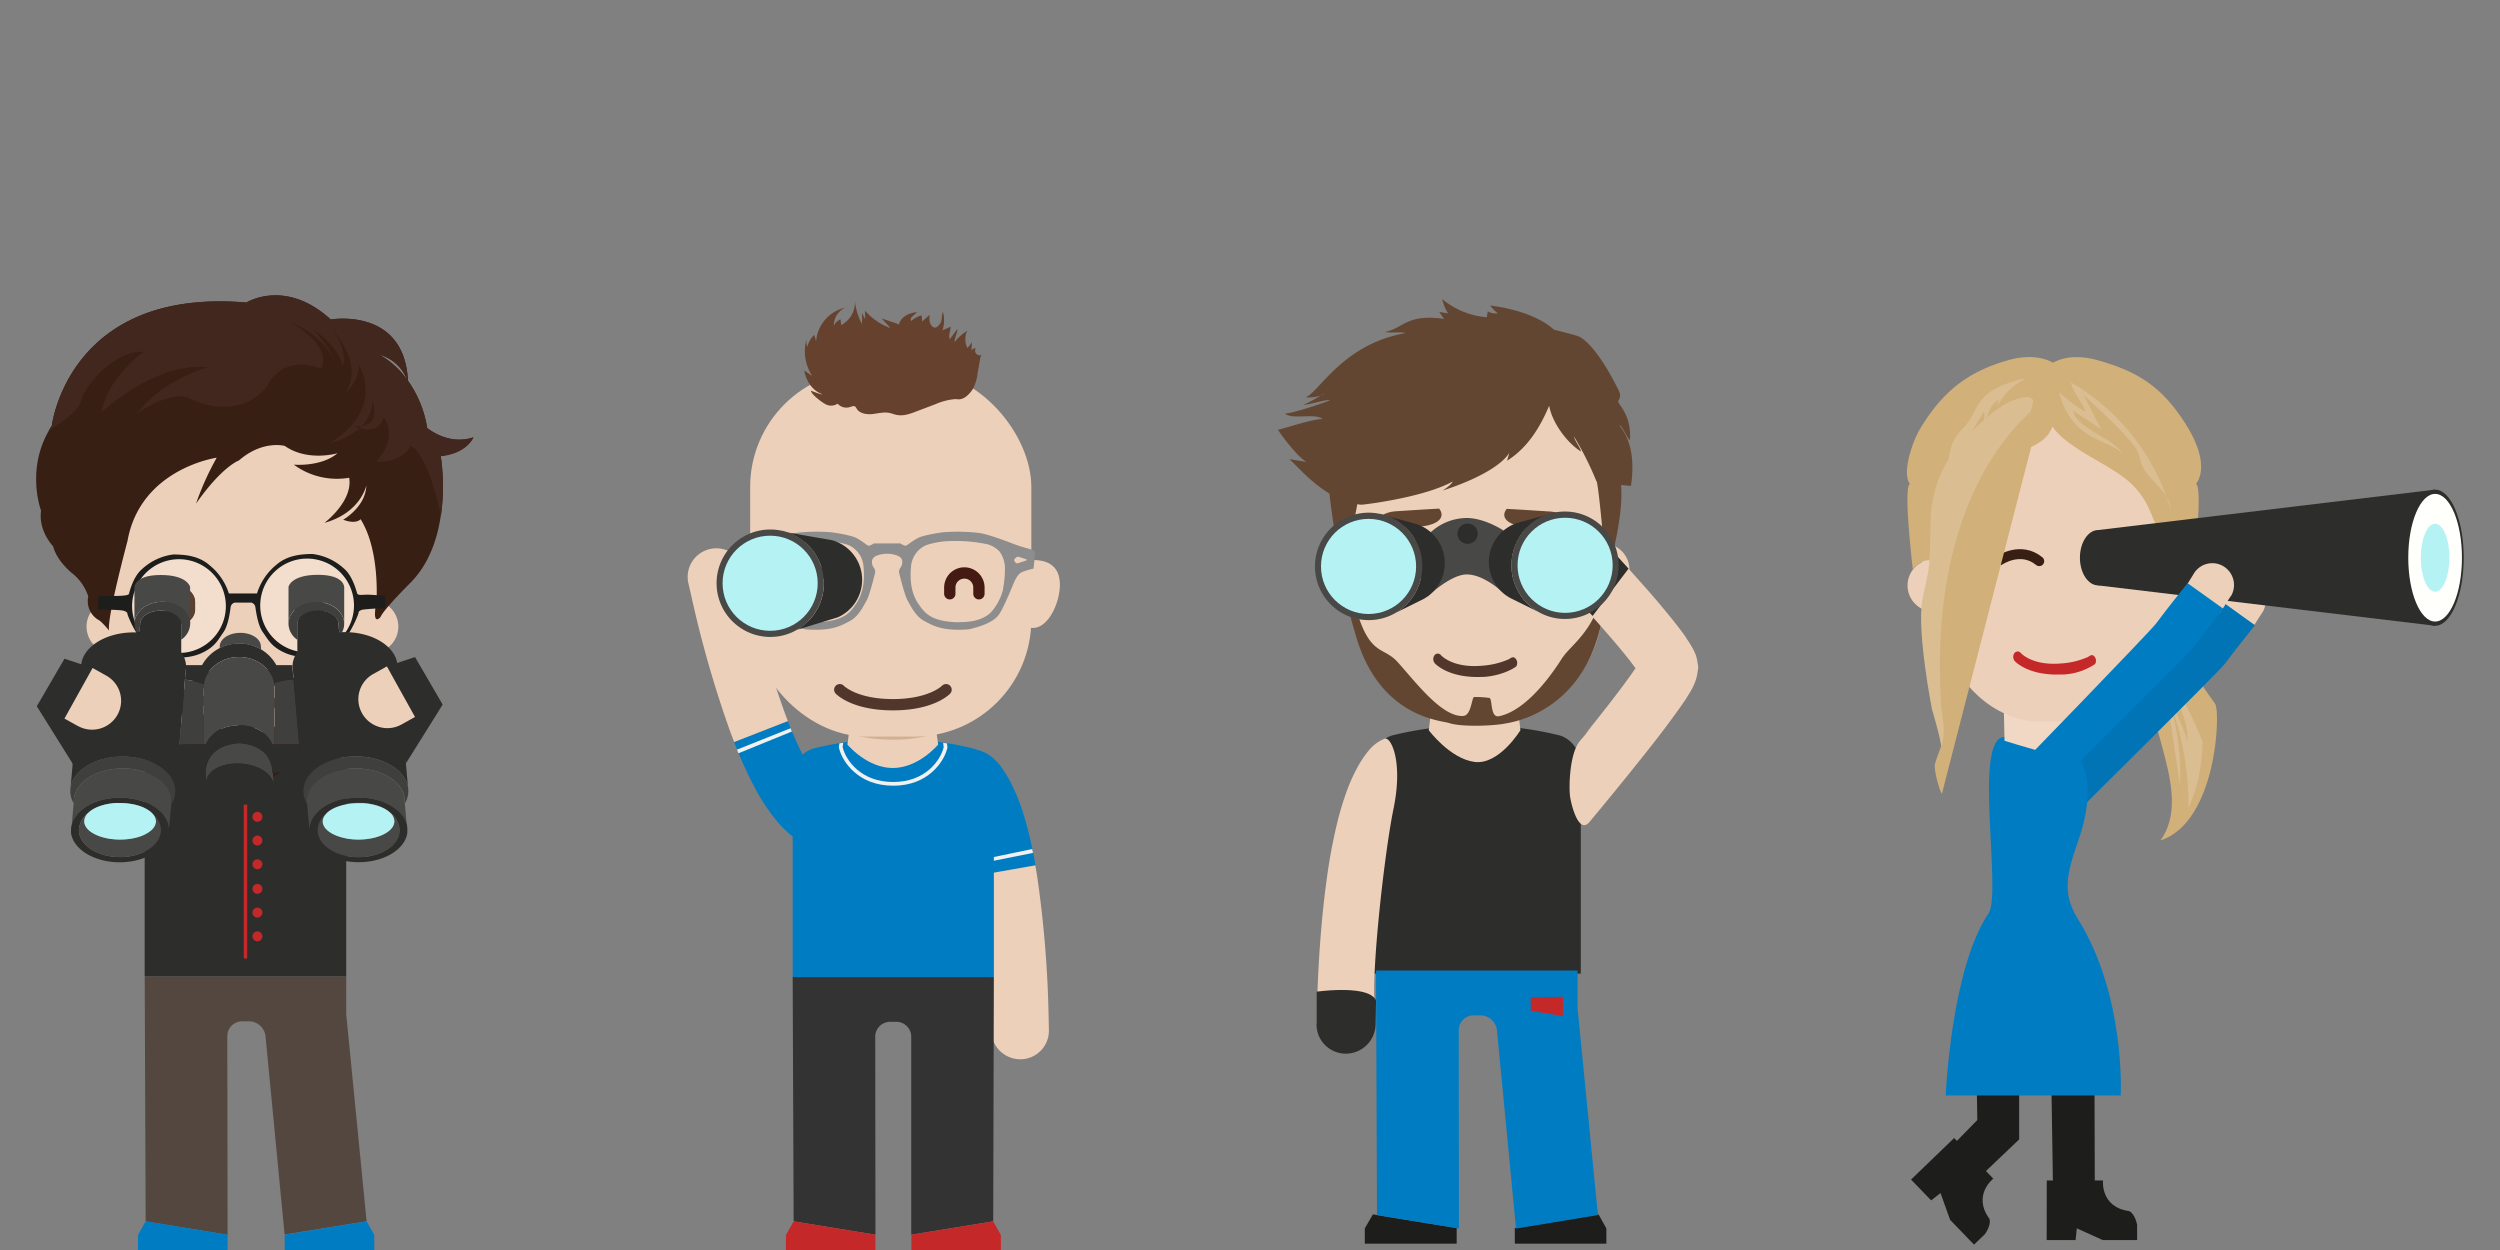 <?xml version="1.0" encoding="UTF-8" standalone="no"?>
<svg xmlns:rdf="http://www.w3.org/1999/02/22-rdf-syntax-ns#" xmlns="http://www.w3.org/2000/svg" height="400" width="800" version="1.1" xmlns:cc="http://creativecommons.org/ns#" xmlns:dc="http://purl.org/dc/elements/1.1/" viewBox="0 0 800 400">
 <rect x="0" y="0" width="800" height="400" fill="#808080" stroke="none"/>
 <defs>
  <style>.cls-1{fill:#d1b07a;}.cls-2{fill:#dabe92;}.cls-3{fill:#fff;}.cls-4{fill:#2d2d2b;}.cls-5{fill:#007cc3;}.cls-6{fill:#edd0ba;}.cls-7{fill:#f1f1f1;}.cls-8{fill:#333;}.cls-9{fill:#c52828;}.cls-10{fill:#d0b193;}.cls-11{fill:#451a12;}.cls-12{fill:#51362c;}.cls-13{fill:#66422e;}.cls-14{fill:#8d8d8d;}.cls-15{fill:#662b0d;}.cls-16{fill:#544740;}.cls-17{fill:#f3dece;}.cls-18{fill:#ffe7be;}.cls-19{fill:#5a3f35;}.cls-20{fill:#371f14;}.cls-21{fill:#41271d;}.cls-22{fill:#1d1d1b;}.cls-23{fill:#634631;}.cls-24,.cls-31{fill:none;stroke-linecap:round;stroke-linejoin:round;}.cls-24{stroke:#007cc3;stroke-width:0.71px;}.cls-25{fill:#6a3018;}.cls-26{fill:#484846;}.cls-27{fill:#b5f2f3;}.cls-28{fill:#3f3f3d;}.cls-29{fill:#0074b5;}.cls-30{fill:#f0d8c4;}.cls-31{stroke:#371f14;stroke-width:3.18px;}.cls-32{fill:#fffffb;}</style>
 </defs>
 <title>jumplink_fehlerseite404</title>
 <g id="object" transform="translate(-599.83 -85.18)">
  <g transform="translate(11.565,4e-6)">
   <path d="m1297.1 310.38c-5.88-8-11.06-17.09-16.94-25.12-1.14 4.7-4.43 13.3-4.43 13.3-1.41 18.58 14.41 40.66 3.92 55.54 18-5.86 19.27-41.23 17.45-43.71" class="cls-1"/>
   <path d="m1288.6 343.83c3.15-7.67 4.06-12.32 4.53-21.16-2.85-7.79-7.23-14.92-10.55-22.53 0.57 7.72 6.23 14.63 5.66 22.35-1.35-5.74-7.14-16.07-7.14-16.07 8.25 18 7.49 37.41 7.49 37.41" class="cls-2"/>
   <path d="m1281.5 306.92a79.44 79.44 0 0 1 4.38 29.68" class="cls-2"/>
   <polygon points="721.07 295.44 729.92 310.64 718.15 329.48 712.12 298.4" class="cls-4"/>
   <path d="m907.39 329.1a12.22 12.22 0 0 0 -4.76 -3.43 9.66 9.66 0 0 0 -5.5 -0.58 5.84 5.84 0 0 0 -2.13 0.91 5.07 5.07 0 0 0 -1.46 1.38 6 6 0 0 0 -1.06 3.53c0 2.55 0.79 4.89 0.64 6.64s-0.67 2.58 0.2 3.52l0.11 0.14c0.07 0.1 0.18 0.2 0.32 0.41a17 17 0 0 1 1.25 1.88 44 44 0 0 1 3.24 8c1 3.25 1.82 6.71 2.36 9.35s0.84 4.44 0.84 4.44l18.18-3.2s-0.33-2-0.95-5-1.54-7-2.8-11.08a62 62 0 0 0 -4.73 -11.48 35.25 35.25 0 0 0 -2.51 -3.94c-0.33-0.48-0.68-0.87-0.87-1.12l-0.32-0.39" class="cls-5"/>
   <path d="m923.91 414.77-0.09-4.45a356.53 356.53 0 0 0 -3.73 -45.14l-0.52-3.08-18.18 3.2 0.47 2.79a339.57 339.57 0 0 1 3.51 42.71l0.09 4.28a9.33 9.33 0 0 0 9.27 9.07 9.14 9.14 0 0 0 9.18 -9.38" class="cls-6"/>
   <polygon points="900.5 360.63 918.57 356.87 918.83 358.11 900.73 361.73" class="cls-7"/>
   <path d="m899.37 324.61a107.78 107.78 0 0 0 -50.53 0 9.51 9.51 0 0 0 -6.92 8.9v64.33h64.38v-64.32a9.52 9.52 0 0 0 -6.92 -8.91" class="cls-5"/>
   <path d="m874.1 336.61c11.17 0 16.14-7.65 17.21-11.69l0.14-0.55-0.15-1.3-1.22-0.19 0.16 1.4-0.09 0.33c-1 3.74-5.61 10.81-16.06 10.81s-15.09-7.07-16.09-10.81l-0.09-0.33 0.16-1.4-1.22 0.19-0.15 1.29 0.14 0.54c1.06 4 6 11.7 17.21 11.7" class="cls-7"/>
   <path d="m841.92 397.85 0.31 78.16 26.18 4.27-0.07-63.36a4.76 4.76 0 0 1 4.76 -4.76h2a4.76 4.76 0 0 1 4.76 4.76v63.36l26.23-4.28 0.21-78.16z" class="cls-8"/>
   <polygon points="842.22 476.02 839.76 480.39 839.76 485.18 868.39 485.18 868.39 480.29" class="cls-9"/>
   <polygon points="906.09 476.02 879.92 480.29 879.92 485.18 908.55 485.18 908.55 480.39" class="cls-9"/>
   <path d="m887.48 316.19 1 7.24s-6.21 7.51-14.52 7.51-14.53-7.51-14.53-7.51l1-7.24z" class="cls-6"/>
   <path d="m887.47 319.78s-4.31 2.1-13.58 2.1-13.68-2.11-13.68-2.11a78.61 78.61 0 0 1 13.68 -1.54 76 76 0 0 1 13.58 1.56" class="cls-10"/>
   <path d="m837.46 275.25c0 6-3.83 10.87-8.56 10.87s-8.56-4.87-8.56-10.87 3.83-10.87 8.56-10.87 8.56 4.87 8.56 10.87" class="cls-6"/>
   <path d="m927.43 272.3c0 6-3.83 13.83-8.56 13.83s-8.56-4.87-8.56-10.87 3.83-10.87 8.56-10.87 8.56 1.91 8.56 7.91" class="cls-6"/>
   <rect class="cls-6" rx="37.41" ry="37.41" height="117.28" width="89.97" y="203.6" x="828.32"/>
   <path d="m855.74 277a1.81 1.81 0 0 1 -1.81 -1.81v-2a2.85 2.85 0 1 0 -5.7 0v2a1.81 1.81 0 0 1 -3.62 0v-2a6.47 6.47 0 1 1 12.94 0v2a1.81 1.81 0 0 1 -1.81 1.81" class="cls-11"/>
   <path d="m901.52 277a1.81 1.81 0 0 1 -1.81 -1.81v-2a2.85 2.85 0 1 0 -5.7 0v2a1.81 1.81 0 0 1 -3.62 0v-2a6.47 6.47 0 1 1 12.94 0v2a1.81 1.81 0 0 1 -1.81 1.81" class="cls-11"/>
   <path d="m874 312.5c-13.25 0-18.16-5.19-18.36-5.41a1.812 1.812 0 0 1 2.66 -2.46c0.1 0.1 4.3 4.25 15.7 4.25s15.66-4.21 15.7-4.25a1.812 1.812 0 0 1 2.66 2.46c-0.2 0.22-5.12 5.41-18.36 5.41" class="cls-12"/>
   <path d="m894 212.89a19.78 19.78 0 0 0 -6.38 1.63l-6.23 2.36c-1.91 0.73-3.94 1.46-6 1.11-0.91-0.16-1.77-0.54-2.68-0.7-1.81-0.32-3.64 0.24-5.47 0.4s-4-0.23-4.89-1.81a1.93 1.93 0 0 0 -0.41 -0.58c-0.48-0.38-1.16 0-1.74 0.15a3.66 3.66 0 0 1 -3.89 -1.1 3.75 3.75 0 0 1 -3.62 0.31c-1.15-0.53-4.79-3.18-4.92-4.44 0.32 0.05 3.46 1.38 3.63 1.11-3.63-1.28-5.36-5-5.75-7.49 0.35 0 2.13 1.54 2.47 1.55a14.44 14.44 0 0 1 -1.62 -12.2 4.49 4.49 0 0 0 0.13 3 7.13 7.13 0 0 1 2.22 -3.84l0.57 2a11.94 11.94 0 0 1 9.33 -10.71 6.17 6.17 0 0 0 -3.65 5.82 3.8 3.8 0 0 1 2.13 -2.08l0.23 1.82a8.33 8.33 0 0 0 4.35 -8.31 19.32 19.32 0 0 0 2.25 7.93 18.22 18.22 0 0 0 0 -3.57l1.06 2.11q0-1.4-0.08-2.79a20.09 20.09 0 0 0 8.07 5.57c-0.31-0.64-2.81-2.93-2.6-3.09 0.43 0.32 5 1.64 5.4 2 0.65-2.45 3-3.66 5.77-4-1.19 1.39-2.4 1.64-1.85 2.87a8.63 8.63 0 0 1 3.29 -1.83 5.65 5.65 0 0 1 0.18 2l2.46-2.16c-0.12 1.19-0.19 2.53 0.59 3.44 1 1.13 1.75 0.68 2.65-0.51s0.33-1.8 1-3.92a10.69 10.69 0 0 1 -0.13 6c0.53-0.43 2.06-0.85 2.59-1.28 0 1.4-0.73 2.78-0.29 4.11 0.26-0.39 2.16-2.9 2.42-3.29 0.28 0.67-1.09 3.47-0.82 4.14a13.93 13.93 0 0 1 4 -3.55 6.16 6.16 0 0 0 0.1 5.49l1.43-1.85q-0.09 1.32-0.18 2.63a1.59 1.59 0 0 1 1.4 -0.73 1.47 1.47 0 0 0 2.07 2c-0.43 0.21-0.56 0.75-0.64 1.22l-1.1 6.17 0.43-1.54c-0.5 1.94-0.86 4-2 5.64-2.69 3.7-4.72 2.76-5.27 2.78" class="cls-13"/>
   <path d="m916.77 264.48s-2.87 1-3.08 1-1-0.7-0.87-1.16a1.85 1.85 0 0 1 1.18 -1c0.23 0 2.76 0.87 2.76 0.87zm-7.55 9.44a17.64 17.64 0 0 1 -3.92 7.29c-3.29 3-7.76 3.08-11.13 3.08-8.52-0.38-10.25-3.29-12.31-6.32-2.49-3.92-2.36-8.85-2-12.14a8.22 8.22 0 0 1 4.68 -6.16 26.44 26.44 0 0 1 5.89 -1.25 49.91 49.91 0 0 1 13 0.76 8.16 8.16 0 0 1 4.75 2.56 9 9 0 0 1 1.52 3.73c0.33 1.35 0.08 5.5-0.51 8.45m-46.64 4c-2.07 3-3.8 5.94-12.31 6.32-3.37 0-7.84 0-11.13-3.08a17.64 17.64 0 0 1 -3.92 -7.29c-0.59-3-0.84-7.11-0.51-8.45a9 9 0 0 1 1.52 -3.73 8.16 8.16 0 0 1 4.75 -2.56 49.92 49.92 0 0 1 13 -0.76 26.43 26.43 0 0 1 5.89 1.25 8.22 8.22 0 0 1 4.68 6.16c0.38 3.29 0.5 8.22-2 12.14m-31.83-12.5c-0.21 0-3.08-1-3.08-1v-0.27s2.53-0.87 2.76-0.87a1.85 1.85 0 0 1 1.18 1c0.11 0.46-0.65 1.16-0.87 1.16m88.81-3.56c-0.06-0.56-2.08-1.13-2.08-1.13a44.84 44.84 0 0 1 -5.17 -1.66c-2.64-1-8-3-10.51-3.34a57.87 57.87 0 0 0 -11.81 -0.23c-3.37 0.45-6.75 1.18-7.87 1.8a24.43 24.43 0 0 0 -2.75 1.74c-0.51 0.39-1 0.79-1.46 0.73a5.68 5.68 0 0 1 -1.46 -0.73h-8.46a5.72 5.72 0 0 1 -1.46 0.73c-0.45 0.06-1-0.34-1.46-0.73a24.23 24.23 0 0 0 -2.75 -1.74c-1.12-0.62-4.5-1.35-7.87-1.8a57.87 57.87 0 0 0 -11.81 0.23c-2.47 0.34-7.87 2.31-10.51 3.34a45 45 0 0 1 -5.17 1.66s-2 0.56-2.08 1.13 0.45 5.23 0.45 5.23 2.13 0.56 3.37 1 1.8 1.23 2.7 3c0.9 2.19 3.37 8.32 4.95 10.63s5.12 3.77 9.73 4.83c8.49 0.67 11.52-1.24 14.28-2.7s4.39-4.95 5.34-6.63 2.58-8.38 2.7-8.94a2.28 2.28 0 0 0 -0.56 -1.6 3.22 3.22 0 0 1 -0.48 -2c0.11-0.64 0.45-1.35 1.85-1.83a9.47 9.47 0 0 1 6 0c1.41 0.48 1.74 1.18 1.85 1.83a3.24 3.24 0 0 1 -0.48 2 2.29 2.29 0 0 0 -0.56 1.6c0.11 0.56 1.75 7.25 2.7 8.94s2.58 5.17 5.34 6.63 5.79 3.37 14.28 2.7c4.61-1.07 8.15-2.53 9.72-4.83s4-8.43 4.95-10.63c0.9-1.74 1.46-2.53 2.7-3s3.37-1 3.37-1 0.51-4.66 0.45-5.23" class="cls-14"/>
   <path d="m692.12 324.34a107.93 107.93 0 0 0 -50.62 0 9.53 9.53 0 0 0 -6.94 8.92v64.44h64.49v-64.44a9.53 9.53 0 0 0 -6.93 -8.92" class="cls-4"/>
   <polygon points="653.45 314.02 680.17 314.02 681.17 322.37 666.81 331.45 652.46 322.37" class="cls-15"/>
   <path d="m672.23 369.62a1.59 1.59 0 1 1 -1.59 -1.59 1.59 1.59 0 0 1 1.59 1.59" class="cls-9"/>
   <path d="m672.23 377.21a1.59 1.59 0 1 1 -1.59 -1.59 1.59 1.59 0 0 1 1.59 1.59" class="cls-9"/>
   <path d="m672.23 384.81a1.59 1.59 0 1 1 -1.59 -1.59 1.59 1.59 0 0 1 1.59 1.59" class="cls-9"/>
   <path d="m666.81 392a0.55 0.55 0 0 1 -0.55 -0.55v-57a0.555 0.555 0 1 1 1.11 0v57a0.55 0.55 0 0 1 -0.55 0.55" class="cls-9"/>
   <path d="m705.58 476-6.52-66.26v-12h-64.49l0.31 78.3 26.22 4.28-0.1-63.5a4.76 4.76 0 0 1 4.8 -4.82h2.2a5.36 5.36 0 0 1 5.23 4.75l6.1 63.48z" class="cls-16"/>
   <polygon points="634.88 476 632.41 480.39 632.41 485.18 661.1 485.18 661.1 480.28" class="cls-5"/>
   <polygon points="705.58 476 679.36 480.28 679.36 485.18 708.04 485.18 708.04 480.39" class="cls-5"/>
   <path d="m680.28 318.76s-4.26 2.07-13.42 2.07-13.52-2.09-13.52-2.09a77.65 77.65 0 0 1 13.52 -1.52 75 75 0 0 1 13.42 1.54" class="cls-1"/>
   <path d="m678.66 206.23h-23.61c-32.19 0-32.66 59.89-32.66 59.89v16.14a37 37 0 0 0 37 37h15a37 37 0 0 0 37 -37v-16.08s-0.48-60-32.66-60" class="cls-6"/>
   <path d="m691.77 280a4.61 4.61 0 1 1 -9.21 0v-2a4.61 4.61 0 1 1 9.21 0z" class="cls-15"/>
   <path d="m632.88 285.7a8.46 8.46 0 1 1 -8.46 -8.46 8.46 8.46 0 0 1 8.46 8.46" class="cls-6"/>
   <path d="m715.73 285.7a8.46 8.46 0 1 1 -8.46 -8.46 8.46 8.46 0 0 1 8.46 8.46" class="cls-6"/>
   <path d="m650.71 280a4.61 4.61 0 1 1 -9.21 0v-2a4.61 4.61 0 1 1 9.21 0z" class="cls-15"/>
   <path d="m645.46 263.93a15.45 15.45 0 0 0 -15.55 15.35 15.16 15.16 0 0 0 0.38 3.37 8.34 8.34 0 0 1 0.43 1.52 15.52 15.52 0 1 0 14.75 -20.23m0.64 20.65a4.6 4.6 0 0 1 -4.6 -4.61v-2a4.61 4.61 0 1 1 9.21 0v2a4.61 4.61 0 0 1 -4.61 4.61" class="cls-17"/>
   <path d="m630.28 282.65a14.92 14.92 0 0 0 0.43 1.52 8.34 8.34 0 0 0 -0.43 -1.52" class="cls-18"/>
   <path d="m646.1 273.37a4.61 4.61 0 0 0 -4.6 4.61v2a4.61 4.61 0 1 0 9.21 0v-2a4.61 4.61 0 0 0 -4.61 -4.61" class="cls-19"/>
   <path d="m686.57 263.93a15.35 15.35 0 1 0 15.55 15.35 15.45 15.45 0 0 0 -15.55 -15.35m0.59 20.65a4.6 4.6 0 0 1 -4.6 -4.61v-2a4.61 4.61 0 1 1 9.21 0v2a4.61 4.61 0 0 1 -4.61 4.61" class="cls-17"/>
   <path d="m687.16 273.37a4.61 4.61 0 0 0 -4.6 4.61v2a4.61 4.61 0 1 0 9.21 0v-2a4.61 4.61 0 0 0 -4.61 -4.61" class="cls-19"/>
   <path d="m709.7 198.68a13.28 13.28 0 0 1 8.82 8 27.67 27.67 0 0 0 -8.82 -8m30 26.45c-8 2.73-14.74-3-14.74-3a35.76 35.76 0 0 0 -6.15 -15.13c-1.18-23.66-24.71-19.58-24.71-19.58-14.52-13.28-27-5.42-27-5.42-57-4.89-62.25 39.43-62.25 39.43-8.71 13.29-3.44 27.17-3.44 27.17-0.93 6.53 3.85 11.38 3.85 11.38 1.23 4.9 6.25 8.77 6.25 8.77a15.58 15.58 0 0 1 5 7.29 7 7 0 0 0 3.24 7.51c1 0.44 3.42 3.39 3.42 3.39-0.78-3.78 5.89-28.62 5.89-28.62 4.11-23.22 28.56-26.68 28.56-26.68a89.54 89.54 0 0 0 -6.62 14.69c8.41-12 13.72-13.8 13.72-13.8 7.64-6.65 14.68-4.65 14.68-4.65 7.41 5.17 16.88 2.33 16.88 2.33-5.25 4.45-14 3.66-14 3.66a23.31 23.31 0 0 0 17.72 4.19c1.27 7.54-7.91 14.43-7.91 14.43 11.64-3.23 13.41-12 13.41-12-0.21 6.95-7.42 11-7.42 11 4.24 1.6 5.57-0.17 5.57-0.17 6.29 10 5.08 26.38 5.08 26.38-1.57 8.46 1.31 4.91 1.31 4.91 1-2.45 9.62-11 9.62-11 14.2-14.39 9.61-40.57 9.61-40.57 8.43-0.85 10.46-6 10.46-6" class="cls-20"/>
   <path d="m709.7 198.68a13.23 13.23 0 0 1 8.78 7.9 27.57 27.57 0 0 0 -8.78 -7.9m30 26.45c-8 2.73-14.74-3-14.74-3a36.06 36.06 0 0 0 -6.16 -15.13c-1.15-23.67-24.71-19.59-24.71-19.59-14.54-13.27-27-5.42-27-5.42-57-4.89-62.25 39.43-62.25 39.43-0.31 0.47-0.63 1-0.9 1.43 4.45-2.7 9.62-6.42 10.24-9.29 1.08-5.09 11.14-16.57 20.16-15.79 0 0-11.32 7.51-13.6 19.38 0 0 17.22-16.31 34.07-14.44 0 0-15.19 4.22-22.64 14.8 0 0 10.57-7.71 16.84-4.83 0 0 14.63 8 24.67-3.71 0 0 4.29-10.82 17.25-5.8 0 0 4.64-6.31-9.3-14.6 0 0 10.42 3.3 14.59 14a33.53 33.53 0 0 0 -7.64 -11.85s7.85 4.9 9.33 11.73c0 0 2.1-4.46-3.29-11.7 0 0 10.51 10.93 4.13 20 0 0 3.95-2.43 4.47-8.67 0 0 8.51 13.93-9.34 24.8a21.34 21.34 0 0 0 9.47 -4.68 11.75 11.75 0 0 1 -1.87 -0.68 9.9 9.9 0 0 0 2.56 0 12.11 12.11 0 0 0 3.4 -8.06s2.66 7.23-3.4 8.06c-0.22 0.23-0.44 0.46-0.69 0.67 2.41 0.66 6.46 1 7.62-3.51 0 0 5.25 5.59-2.34 14.25 0 0 8.27 0.59 11-5.09 0 0 5.07 1 9.74 22.42a66.61 66.61 0 0 0 -0.05 -19.09c8.43-0.85 10.46-6 10.46-6" class="cls-21"/>
   <path d="m686.62 293.93a15 15 0 1 1 14.92 -15.06 15 15 0 0 1 -14.92 15.06m-41 0.2a15 15 0 1 1 14.92 -15.06 15 15 0 0 1 -14.92 15.06m59.71-18.64c-1.19 0-2.58 0.34-2.83-0.56s-1.5-5.65-4.26-7.89a18.09 18.09 0 0 0 -10.07 -4.59c-3 0.05-7.83 0.24-11.51 3.5a19 19 0 0 0 -6.15 9.13h-9.01a19 19 0 0 0 -6.24 -9.08c-3.7-3.22-8.54-3.36-11.54-3.39a18.1 18.1 0 0 0 -10 4.68c-2.74 2.27-3.95 7-4.19 7.93s-7.26 0.62-8.45 0.59-1.39 0.38-1.39 0.38v4s7.1 0.1 8.14 0.43 1.21 0.6 1.26 1.25a36.14 36.14 0 0 0 5.18 9.21c5.49 5.5 13.75 5.19 18.28 3.19s5.53-4.41 7.2-6.76 2.18-7.15 2.34-8.17a1.75 1.75 0 0 1 1.22 -1.32h5.41a1.76 1.76 0 0 1 1.24 1.31c0.17 1 0.72 5.82 2.41 8.15s2.72 4.74 7.26 6.69 12.8 2.18 18.24-3.37a36.19 36.19 0 0 0 5.09 -9.26c0.05-0.66 0.21-0.93 1.25-1.26a65.24 65.24 0 0 1 7.27 -0.45v-4s-5-0.41-6.16-0.36" class="cls-22"/>
   <path d="m669.77 314.94c-0.74 0-4.93 0-5.66-0.15-1.16-0.17 3.52 6.88-2.92 4.47-5.8-2.18-10.23-7.17-10.23-10.73 0-3.79 5.27-3.64 11.45-4.68a22.57 22.57 0 0 0 4.15 -1.58 27.14 27.14 0 0 0 4.3 1.53c6.34 1 11.75 1.49 11.75 5.34 0 4.14-4.89 8.58-11 10.7-4 1.38-0.93-4.89-1.84-4.89m15.44-7.34c-0.61-3.36-2.17-5.38-4.43-6.42a14 14 0 0 0 -7 -1.68c-3.53 0.1-7.49 0.61-7.49 0.61a18.55 18.55 0 0 0 -10.26 -0.35 15.59 15.59 0 0 0 -9.15 6.92c-1.48 2.85 0.46 13.29 0.92 17a9.62 9.62 0 0 0 3.81 6.16c0.86 0.55 9.42 5.27 10.88 5.33l5.44 0.21a17.14 17.14 0 0 0 5.87 -0.69 36.72 36.72 0 0 0 10.11 -7.08c2.87-2.89 1.63-18.53 1.36-20" class="cls-20"/>
   <path d="m672.23 346.56a1.59 1.59 0 1 1 -1.59 -1.59 1.59 1.59 0 0 1 1.59 1.59" class="cls-9"/>
   <path d="m672.23 354.15a1.59 1.59 0 1 1 -1.59 -1.59 1.59 1.59 0 0 1 1.59 1.59" class="cls-9"/>
   <path d="m672.23 361.75a1.59 1.59 0 1 1 -1.59 -1.59 1.59 1.59 0 0 1 1.59 1.59" class="cls-9"/>
   <path d="m667 312.24c-9.68 0-13.47-1.11-13.63-1.16a1.63 1.63 0 0 1 0.93 -3.12c0.07 0 3.66 1 12.7 1s12.67-1 12.7-1a1.633 1.633 0 0 1 0.93 3.13c-0.16 0-4 1.16-13.63 1.16" class="cls-12"/>
   <path d="m1028.6 269.46a8.46 8.46 0 1 1 -8.46 -8.46 8.46 8.46 0 0 1 8.46 8.46" class="cls-6"/>
   <path d="m1109.7 267.52a8.46 8.46 0 1 1 -8.46 -8.46 8.46 8.46 0 0 1 8.46 8.46" class="cls-6"/>
   <path d="m1086.9 320.4a112.35 112.35 0 0 0 -52.67 0c-4 0.89-7.21 5.17-7.21 9.28v67.05h67.1v-67.05c0-4.11-3.2-8.39-7.21-9.28" class="cls-4"/>
   <path d="m1073.8 310.31 1 8.53s-6.78 11.16-14.65 10.16-14.67-10.14-14.67-10.14l1-8.54z" class="cls-6"/>
   <polygon points="1027.6 473.78 1025 478.26 1025 483.15 1054.4 483.15 1054.4 478.15" class="cls-22"/>
   <polygon points="1099.8 473.78 1073 478.15 1073 483.15 1102.3 483.15 1102.3 478.26" class="cls-22"/>
   <path d="m1072.5 200.55h-22.94c-31.27 0-31.73 59.89-31.73 59.89s2.79 48.47 35.92 53.12h14.55c19.84 0 33.07-16.55 33.07-37l1-15.9s1.4-60.13-29.87-60.13" class="cls-6"/>
   <path d="m1043.5 270.27c2.08 0 3.77-2.06 3.77-4.61v-2c0-2.55-1.69-4.61-3.77-4.61s-3.77 2.06-3.77 4.61v2c0 2.55 1.69 4.61 3.77 4.61" class="cls-11"/>
   <path d="m1070.4 248c-2.41 3.12 1 5.71 7.64 5.82s12.35-0.48 14.16 0.64-1.53-5.15-7.66-5.58-14.15-0.87-14.15-0.87" class="cls-23"/>
   <path d="m1048.8 247.92c2.41 3.12-1 5.71-7.64 5.82s-12.35-0.48-14.16 0.64 1.53-5.15 7.66-5.58 14.15-0.87 14.15-0.87" class="cls-23"/>
   <path d="m1078.4 269.46c2.08 0 3.77-2.06 3.77-4.61v-2c0-2.55-1.69-4.61-3.77-4.61s-3.77 2.06-3.77 4.61v2c0 2.55 1.69 4.61 3.77 4.61" class="cls-11"/>
   <path d="m1099.6 474-6.52-66.26v-12h-64.49l0.31 78.3 26.22 4.28-0.06-63.46a4.76 4.76 0 0 1 4.77 -4.77h2.23a5.36 5.36 0 0 1 5.23 4.75l6.1 63.48z" class="cls-5"/>
   <path d="m1026.5 325.07a12.46 12.46 0 0 1 4.86 -3.51c1.91-0.74 6 7 2.83 22.42s-7.8 58.73-5.62 64.09l-18.88-0.51 0.23-6.83c0.5-11.6 1.35-23.22 3-34.95a174.86 174.86 0 0 1 3.36 -17.74c0.75-3 1.62-6 2.72-9.06a54.94 54.94 0 0 1 4.29 -9.39 34.18 34.18 0 0 1 3.2 -4.53" class="cls-6"/>
   <path d="m1009.6 412.75v-10.23s16.8-2.39 19 2.85l-0.15 7.69a9.55 9.55 0 0 1 -9.49 9.29 9.35 9.35 0 0 1 -9.4 -9.6" class="cls-4"/>
   <path d="m1062.7 301.78c-10.8 0.53-15.13-4.15-15.31-4.36a2.11 2.11 0 0 1 -0.08 -2.56 1.29 1.29 0 0 1 2.08 0c0.09 0.1 3.81 4.17 13.07 3.35a25.48 25.48 0 0 0 8.68 -2.1c0.91-0.63 1.43-0.85 2.07-0.22a2.1 2.1 0 0 1 0.26 2.52c-0.15 0.23-4.34 3.08-10.76 3.4" class="cls-12"/>
   <polyline points="1078.1 408.79 1078.1 404.33 1088.4 404.13 1088.4 410.62" class="cls-9"/>
   <line y2="411.02" class="cls-24" y1="408.49" x2="1090.3" x1="1075.1"/>
   <path d="m1088.4 295.37c-2.67 4.3-11.13 17.05-20.43 19-2.91 0.6-2.05-5.43-3.06-5.85a34 34 0 0 0 -4.89 -0.3c-0.85 0-0.85 5.94-3.57 6.07-7 0.36-15.68-11.52-21.11-17.42s-10.7 0-15.92-29.64a40.15 40.15 0 0 1 -0.36 -6.28 16 16 0 0 0 1 -2.86c1-3.8 1.86-7.67 2.54-11.56a11.59 11.59 0 0 0 1.24 0.15c-0.81 0.21 19.66-2.07 29.32-7.44-0.66 1.35-3.29 2.91-3.29 2.91s16.79-5 21.39-12.05c-0.24 0.83-0.49 1.67-0.73 2.5 6.41-4 10.49-10.49 13.46-17.58 1 5.49 5.79 11.95 10.19 14.64 0-0.88-2.22-3.85-2.2-4.72a99.89 99.89 0 0 1 7.12 14.19c0.51-0.38 2.31 18.72 2.95 27.78-0.7 18.48-11 24.38-13.61 28.5m17.95-74.19c0.77-0.3 2.69 4.46 3.46 4.81 0.58-8.65-4.32-11.65-3.72-12.65a2.81 2.81 0 0 0 0.38 -2.69c-3.46-7.31-9.23-16.58-13.46-18-1.6-0.53-7.52-2-7.52-2-5-4.59-13.63-6.9-20.41-7.74a11.7 11.7 0 0 0 2.46 2.48 5.21 5.21 0 0 1 -3.25 -0.62c-0.09 0.62-0.19 1.24-0.28 1.88a25.19 25.19 0 0 1 -14.29 -5.83 14.89 14.89 0 0 0 1.88 4.59l-2.82-0.45c0.51 0.75 1 1.5 1.54 2.22-12-1.69-13 3-18.87 4.19 1.92 0.41 5.32-0.13 6.54 0.36-20.26 3.55-27.76 19.15-32 20.53a11 11 0 0 0 4.89 -0.58c1.39-0.83 1.69-0.62 0 0-2.31 1.39-4.66 2.8-5.56 2.86 0.83 0.51 7.65-1.82 8.48-1.3-2.76 1.13-11.39 4-14.36 4.25 2.24 2.07 9.74-0.3 12 1.77-2.84-0.23-13.06 3.29-14.29 3.4 0.94 1.43 5.79 8.25 9.12 10.28l-5.43-0.86c2.41 2.18 6.94 7.48 12.8 11a269.18 269.18 0 0 0 4.49 27c0 5.68 3.7 17.5 3.7 17.5 7.33 27.13 27.44 28.05 30.08 28.93 4.08 1.37 14.66 0.88 18 0.15 1.13-0.26 32.28-3.72 32.28-47.67 0.06 1 0.09 1.77 0.11 2.26 2-9.14 5.47-21.6 4.66-30.92l3.18 0.3c2-13.74-3.23-18.31-3.76-19.57" class="cls-23"/>
   <path d="m1093.8 322.35c-3.31 4-3.54 14.69-3.11 17.71s2.84 12.2 6.2 8.16l2.55-3.07c4.07-4.92 8.11-9.86 12.12-14.87s8-10 11.89-15.35q1.47-2 2.93-4.08l0.74-1.08 0.52-0.76c0.21-0.32 0.42-0.65 0.62-1l1.23-2c0.39-0.68 0.69-1.38 1-2.08a15.19 15.19 0 0 0 1.08 -4.26 5.26 5.26 0 0 0 0.12 -1.1l-0.16-1.09a16.93 16.93 0 0 0 -0.44 -2.14 4.56 4.56 0 0 0 -0.38 -1.05l-0.45-1c-0.34-0.69-0.76-1.36-1.13-2s-0.87-1.31-1.3-2l-0.66-1-0.53-0.72c-2.11-2.86-4.19-5.38-6.3-7.92s-4.23-5-6.37-7.38l-4.53-5.08-14 12.65 4.39 4.92c2.06 2.34 4.1 4.68 6.06 7s3.9 4.72 5.55 7l0.19 0.25-0.77 1.12q-1.25 1.8-2.62 3.64c-3.62 4.91-7.51 9.84-11.43 14.74s3.52-4-0.49 0.85z" class="cls-6"/>
   <path d="m1092 276.09 5.9 6.19 11.5-15.14-3.46-3.81a9.39 9.39 0 0 0 -13.39 -0.55 9.5 9.5 0 0 0 -0.55 13.3" class="cls-4"/>
   <ellipse rx="2.09" ry="3.31" cy="260.42" cx="1042.6" class="cls-25"/>
   <ellipse rx="2.09" ry="3.31" cy="261.52" cx="1067.8" class="cls-25"/>
   <path d="m1045.1 276s7.4-7 12.51-7c6 0 12.51 6.6 12.51 6.6l-0.73-20.66s-6-4-11.78-4a17.16 17.16 0 0 0 -12.11 5.15z" class="cls-26"/>
   <path d="m1050.6 265.35a13.15 13.15 0 0 1 -7.78 12l-8.07 4a17.18 17.18 0 0 0 -3 -31.15l9.07 2.47a13.15 13.15 0 0 1 9.78 12.68z" class="cls-4"/>
   <path d="m1043.4 266.44a17.2 17.2 0 0 1 -8.6 14.88 15.34 15.34 0 0 1 -2 1 17.19 17.19 0 1 1 -4 -32.89l0.89 0.16h0.11a16.24 16.24 0 0 1 2 0.53h0.05a17.21 17.21 0 0 1 11.55 16.32z" class="cls-26"/>
   <circle cx="1026.2" cy="266.44" r="15.22" class="cls-27"/>
   <path d="m1064.7 265a13.15 13.15 0 0 0 7.78 12l8.07 4a17.18 17.18 0 0 1 3 -31.15l-9.07 2.47a13.15 13.15 0 0 0 -9.78 12.68z" class="cls-4"/>
   <path d="m1071.9 266.07a17.19 17.19 0 0 0 8.6 14.88 15.21 15.21 0 0 0 2 1 17 17 0 0 0 6.54 1.3 17.19 17.19 0 0 0 0 -34.38 16.92 16.92 0 0 0 -2.54 0.19l-0.89 0.16h-0.11a16.29 16.29 0 0 0 -2 0.53h-0.05a17.21 17.21 0 0 0 -11.55 16.32z" class="cls-26"/>
   <circle cx="1089.1" cy="266.08" r="15.22" class="cls-27"/>
   <circle cx="1057.9" cy="255.96" r="3.25" class="cls-4"/>
   <path d="m666.1 317.33c-0.43 0-0.86-0.06-1.33-0.06 0.46 0 0.9 0.02 1.33 0.06z" class="cls-4"/>
   <path d="m667.32 317.48-0.83-0.12c0.29 0.03 0.51 0.08 0.83 0.12z" class="cls-4"/>
   <path d="m664.77 317.27c-0.46 0-0.9 0-1.32 0.06 0.42-0.04 0.86-0.06 1.32-0.06z" class="cls-4"/>
   <path d="m663.05 317.36-0.82 0.12c0.27-0.04 0.54-0.09 0.82-0.12z" class="cls-4"/>
   <path d="m676 303.78v-0.13a8.81 8.81 0 0 1 0.19 1.76v18h7.81l-1.81-20.82a23 23 0 0 0 -6.19 1.19z" class="cls-28"/>
   <path d="m653.53 304.05v0.09a22.71 22.71 0 0 0 -6.07 -1.45l-1.8 20.71h7.78v-18a9 9 0 0 1 0.09 -1.35z" class="cls-28"/>
   <path d="m664.77 291.12h0.07a13.42 13.42 0 0 1 7 1.91l-0.09-1c0-2.4-2.94-4.34-6.58-4.34s-6.58 1.94-6.58 4.34a2.89 2.89 0 0 0 0 0.49v0.05a13.56 13.56 0 0 1 6.13 -1.43z" class="cls-26"/>
   <path d="m647.69 299.81-0.25 2.87a22.71 22.71 0 0 1 6.07 1.45v-0.09c0.75-4.86 5.49-8.62 11.24-8.62 5.59 0 10.22 3.54 11.17 8.21v0.13a23 23 0 0 1 6.26 -1.19l-0.24-2.78a7.4 7.4 0 0 1 -0.11 -1.25v-0.51h-5.13a13.46 13.46 0 0 0 -11.86 -6.93h-0.07a13.46 13.46 0 0 0 -11.86 6.93h-5.13v0.51a7.56 7.56 0 0 1 -0.09 1.27z" class="cls-4"/>
   <path d="m675.94 303.64c-0.95-4.66-5.58-8.21-11.17-8.21-5.75 0-10.49 3.75-11.24 8.62a9 9 0 0 0 -0.12 1.35v18h0.73s1.65-4.86 8.09-5.92l0.82-0.12h0.4c0.42 0 0.86-0.06 1.32-0.06s0.9 0 1.33 0.06h0.39l0.83 0.12c6.43 1.06 8.08 5.92 8.08 5.92h0.73v-18a8.81 8.81 0 0 0 -0.19 -1.76z" class="cls-26"/>
   <path d="m664.9 323h-0.26c-1.17 0.05-10 0.72-10.54 8.86l0.17 3.47c0.27-3.63 5.31-6.21 11.26-5.76 5.45 0.41 9.76 3.23 10.23 6.49l-0.17-3.62h-0.12c-0.14-8.74-9.37-9.44-10.57-9.44z" class="cls-26"/>
   <path d="m665.53 329.52c-5.94-0.45-11 2.13-11.26 5.76s4.32 6.93 10.27 7.38 11-2.13 11.26-5.76a4.06 4.06 0 0 0 0 -0.89c-0.5-3.26-4.8-6.08-10.27-6.49z" class="cls-4"/>
   <path d="m684 323.4h-8.6s-1.65-4.86-8.08-5.92c-0.27 0-0.54-0.09-0.83-0.12h-0.39c-0.43 0-0.86-0.06-1.33-0.06-0.46 0-0.9 0-1.32 0.06h-0.4c-0.28 0-0.55 0.07-0.82 0.12-6.44 1.05-8.09 5.92-8.09 5.92h-8.51l-1 11.08c2.35-2.75 9.4-2.07 9.4-2.07v-0.59c0.54-8.14 9.37-8.8 10.54-8.86h0.26c1.2 0.05 10.42 0.74 10.57 9.45h0.12c1-0.08 7.43-0.48 9.44 2.29l-1-11.27z" class="cls-4"/>
   <path d="m689.5 277.76c4.92 0 8.91 3.13 8.91 7v-11.64s0.2-4-8.42-4-9.4 3.82-9.4 3.82v11.8c0-3.85 3.98-6.98 8.91-6.98z" class="cls-26"/>
   <path d="m683.43 284.92c0-2.4 2.94-4.34 6.58-4.34s6.57 1.94 6.57 4.34l0.23 2.63h0.88a5.7 5.7 0 0 0 0.71 -2.74c0-3.86-4-7-8.91-7s-8.91 3.13-8.91 7a6.4 6.4 0 0 0 2.88 5.13v-4.48a2.89 2.89 0 0 1 -0.03 -0.54z" class="cls-28"/>
   <path d="m702.14 327.23c8.63 0 15.74 4.3 16.68 9.84l-3.35-38.51c0-6.12-7.52-11.09-16.79-11.09h-1.88l-0.23-2.63c0-2.4-2.94-4.34-6.57-4.34s-6.58 1.94-6.58 4.34a2.89 2.89 0 0 0 0 0.49v8.48a8.18 8.18 0 0 0 -1.54 4.17v0.51a7.4 7.4 0 0 0 0.11 1.25l0.24 2.78 1.77 20.89 1 11.27 0.32 3.64c0.03-6.12 7.54-11.09 16.82-11.09z" class="cls-4"/>
   <path d="m702.14 331.08c8.64 0 15.65 4.63 15.65 10.33l0.07 0.81a7.85 7.85 0 0 0 1.07 -3.9 7.39 7.39 0 0 0 -0.11 -1.25c-0.94-5.54-8-9.84-16.68-9.84-9.27 0-16.79 5-16.79 11.09a7.9 7.9 0 0 0 1.24 4.19 6.7 6.7 0 0 1 -0.1 -1.09c0-5.71 7.01-10.34 15.65-10.34z" class="cls-28"/>
   <path d="m718.69 351.75v-0.45 0.45z" class="cls-4"/>
   <path d="m703 340.44c7.74 0 14.15 3.72 15.41 8.59l-0.6-6.81-0.07-0.81c0-5.71-7-10.33-15.65-10.33s-15.65 4.63-15.65 10.33a6.7 6.7 0 0 0 0.1 1.09v0.13l0.79 8.14c0.07-5.7 7.08-10.33 15.67-10.33z" class="cls-26"/>
   <path d="m718.45 349c-1.26-4.88-7.67-8.59-15.41-8.59-8.64 0-15.65 4.63-15.65 10.34s7 10.33 15.65 10.33c8.15 0 14.83-4.11 15.57-9.37v-0.45-0.52a7 7 0 0 0 -0.16 -1.74zm-15.45 10.45c-7.25 0-13.12-3.88-13.12-8.67a6.86 6.86 0 0 1 2.41 -5c1.69-2.15 5.82-3.68 10.65-3.68h1.51c3.75 0.26 6.92 1.44 8.61 3.08a7.16 7.16 0 0 1 3 5.53c0.11 4.85-5.77 8.74-13.06 8.74z" class="cls-4"/>
   <path d="m713.15 345.25a3.81 3.81 0 0 1 1.31 2.71c0 3.23-5.14 5.85-11.48 5.85s-11.48-2.62-11.48-5.81a3.5 3.5 0 0 1 0.83 -2.17 6.86 6.86 0 0 0 -2.41 5c0 4.79 5.87 8.67 13.12 8.67s13.12-3.88 13.12-8.67a7.16 7.16 0 0 0 -3.01 -5.58z" class="cls-26"/>
   <path d="m703 342.11z" class="cls-4"/>
   <path d="m704.31 342.15h0.23z" class="cls-4"/>
   <path d="m691.5 348c0 3.23 5.14 5.85 11.48 5.85s11.48-2.62 11.48-5.85a3.81 3.81 0 0 0 -1.31 -2.71c-1.69-1.64-4.86-2.82-8.61-3.08h-1.54c-4.83 0-9 1.52-10.65 3.68a3.5 3.5 0 0 0 -0.85 2.11z" class="cls-27"/>
   <path d="m640.19 277.76c4.92 0 8.91 3.13 8.91 7v-11.76s-0.79-3.82-9.4-3.82-8.42 4-8.42 4v11.63c0-3.92 3.99-7.05 8.91-7.05z" class="cls-26"/>
   <path d="m633.1 284.92c0-2.4 2.94-4.34 6.58-4.34s6.57 1.94 6.57 4.34a2.89 2.89 0 0 1 0 0.49v4.48a6.4 6.4 0 0 0 2.88 -5.13c0-3.86-4-7-8.91-7s-8.91 3.13-8.91 7a5.71 5.71 0 0 0 0.71 2.74h0.88z" class="cls-28"/>
   <path d="m647.44 302.69 0.25-2.87a7.56 7.56 0 0 0 0.11 -1.25v-0.51a8.17 8.17 0 0 0 -1.54 -4.17v-8.48a2.89 2.89 0 0 0 0 -0.49c0-2.4-2.94-4.34-6.57-4.34s-6.58 1.94-6.58 4.34l-0.23 2.63h-1.88c-9.27 0-16.79 5-16.79 11.09l-3.35 38.51c0.94-5.54 8-9.84 16.68-9.84 9.27 0 16.79 5 16.79 11.09l0.33-3.84 1-11.08z" class="cls-4"/>
   <path d="m627.55 327.23c-8.63 0-15.74 4.3-16.68 9.84a7.47 7.47 0 0 0 -0.11 1.25 7.83 7.83 0 0 0 1.07 3.9l0.07-0.81c0-5.71 7-10.33 15.65-10.33s15.65 4.63 15.65 10.33a6.7 6.7 0 0 1 -0.1 1.09 7.9 7.9 0 0 0 1.24 -4.19c-0.01-6.11-7.52-11.08-16.79-11.08z" class="cls-28"/>
   <path d="m611 351.75h0.07v-0.45z" class="cls-4"/>
   <path d="m627.55 331.08c-8.64 0-15.65 4.63-15.65 10.33l-0.07 0.81-0.6 6.81c1.26-4.88 7.67-8.59 15.41-8.59 8.64 0 15.65 4.63 15.65 10.34l0.79-8.14v-0.13a6.7 6.7 0 0 0 0.1 -1.09c0.01-5.71-6.99-10.34-15.63-10.34z" class="cls-26"/>
   <path d="m626.64 340.44c-7.74 0-14.15 3.72-15.41 8.59a7 7 0 0 0 -0.24 1.74v0.52 0.45c0.74 5.25 7.43 9.37 15.57 9.37 8.64 0 15.65-4.63 15.65-10.33s-6.93-10.34-15.57-10.34zm0 19c-7.25 0-13.12-3.88-13.12-8.67a7.16 7.16 0 0 1 3 -5.53c1.69-1.64 4.86-2.82 8.61-3.08h1.51c4.83 0 9 1.52 10.65 3.68a6.86 6.86 0 0 1 2.41 5c0.06 4.72-5.82 8.61-13.06 8.61z" class="cls-4"/>
   <path d="m637.35 345.79a3.5 3.5 0 0 1 0.83 2.17c0 3.23-5.14 5.85-11.48 5.85s-11.48-2.62-11.48-5.85a3.81 3.81 0 0 1 1.31 -2.71 7.16 7.16 0 0 0 -3 5.53c0 4.79 5.88 8.67 13.12 8.67s13.12-3.88 13.12-8.67a6.86 6.86 0 0 0 -2.42 -4.99z" class="cls-26"/>
   <path d="m625.14 342.17h0.23z" class="cls-4"/>
   <path d="m626.64 342.11z" class="cls-4"/>
   <path d="m615.22 348c0 3.23 5.14 5.85 11.48 5.85s11.48-2.62 11.48-5.85a3.5 3.5 0 0 0 -0.83 -2.17c-1.69-2.15-5.82-3.68-10.65-3.68h-1.51c-3.75 0.26-6.92 1.44-8.61 3.08a3.81 3.81 0 0 0 -1.36 2.77z" class="cls-27"/>
   <path d="m716.78 317 4.29-2.39-9-16.18-4.4 2.45a9.2 9.2 0 0 0 -3.5 12.64 9.3 9.3 0 0 0 12.61 3.48" class="cls-6"/>
   <polygon points="608.9 295.97 600.04 311.18 611.81 330.02 617.85 298.94" class="cls-4"/>
   <path d="m613.18 317.51-4.29-2.39 9-16.18 4.4 2.45a9.2 9.2 0 0 1 3.5 12.64 9.3 9.3 0 0 1 -12.56 3.48" class="cls-6"/>
   <path d="m853.08 338.11c1 0.76 0.68 1.68 0.88 3.42s1.44 3.89 1.94 6.39a6 6 0 0 1 -0.35 3.67 5.06 5.06 0 0 1 -1.16 1.64 5.81 5.81 0 0 1 -1.93 1.27 9.68 9.68 0 0 1 -5.5 0.52 12.24 12.24 0 0 1 -5.34 -2.42l-0.39-0.32c-0.24-0.21-0.66-0.53-1.08-0.93a35.25 35.25 0 0 1 -3.24 -3.37 61.86 61.86 0 0 1 -6.91 -10.35c-2-3.75-3.73-7.5-4.92-10.31s-1.91-4.69-1.91-4.69l17.2-6.71s0.65 1.71 1.7 4.18 2.52 5.71 4.15 8.7a43.84 43.84 0 0 0 4.78 7.2 16.35 16.35 0 0 0 1.56 1.64c0.18 0.18 0.31 0.26 0.4 0.34z" class="cls-5"/>
   <path d="m826.61 267.9 0.93 4.18a338.77 338.77 0 0 0 11.84 41.19l1 2.64-17.19 6.71-1.11-2.92a357 357 0 0 1 -12.53 -43.53l-1-4.35a9.14 9.14 0 0 1 7.16 -11 9.32 9.32 0 0 1 10.88 7.07" class="cls-6"/>
   <polygon points="824.57 326.23 841.66 319.26 841.24 318.22 824.09 325.06" class="cls-7"/>
   <path d="m864.15 270.72a13.15 13.15 0 0 1 -7.78 12l-13.07 4a17.18 17.18 0 0 0 -3 -31.15l14.03 2.43a13.15 13.15 0 0 1 9.82 12.72z" class="cls-4"/>
   <path d="m851.9 271.82a17.19 17.19 0 0 1 -8.6 14.88 15.21 15.21 0 0 1 -2 1 17 17 0 0 1 -6.54 1.3 17.19 17.19 0 0 1 0 -34.38 16.92 16.92 0 0 1 2.54 0.19l0.89 0.16h0.11a16.29 16.29 0 0 1 2 0.53h0.05a17.21 17.21 0 0 1 11.55 16.32z" class="cls-26"/>
   <circle cx="834.71" cy="271.82" r="15.22" class="cls-27"/>
   <path d="m1312.2 281.14-3.37 5.31-10.46-9.28 2-3.24a6.91 6.91 0 0 1 9.59 -2.31 7 7 0 0 1 2.3 9.52" class="cls-6"/>
   <path d="m1244.1 336.06s42.28-43.55 44.22-46.16 3.9-5.12 5.87-7.63l4.19-5.26 11.47 8.24-4.06 5.1c-1.9 2.42-3.78 4.84-5.6 7.27s-46.52 46.69-46.52 46.69" class="cls-29"/>
   <polygon points="1245.4 476.45 1258.6 464.43 1258.5 431.61 1244.7 431.55" class="cls-22"/>
   <polygon points="1221 443.6 1201.9 463.12 1218.6 464.83 1234.4 449.78 1234.4 416.95 1220.6 416.89" class="cls-22"/>
   <path d="m1243.2 482h9.26l0.38-3.75 8.3 3.75h11v-4.83s-0.57-3.43-2.49-4.43c-9.38-1.28-8.42-9.82-8.42-9.82h-18z" class="cls-22"/>
   <path d="m1199.8 462.64 6.43 6.66 3-2.34 3.07 8.57 7.66 7.93 3.48-3.36s2.07-2.79 1.46-4.87c-5.59-7.64 1.22-12.88 1.22-12.88l-12.53-13z" class="cls-22"/>
   <path d="m1253.6 327.86s6.44 7.27-0.41 26.68c-3.7 10.49-5 16.71 0 24.71 15.41 24.71 13.7 56.47 13.7 56.47h-56s1.71-40.59 13.7-58.24c4.39-6.46-5.14-56.47 5.14-56.47s23.88 6.85 23.88 6.85" class="cls-5"/>
   <path d="m1256.7 314.16-6.85 6.85s3.42 5.14 3.42 6.85-23.56-5.63-23.56-5.63l-0.2-9.34z" class="cls-30"/>
   <path d="m1215.4 272.53a8.36 8.36 0 1 1 -8.36 -8.36 8.36 8.36 0 0 1 8.36 8.36" class="cls-6"/>
   <path d="m1292.4 270.61a8.36 8.36 0 1 1 -8.36 -8.36 8.36 8.36 0 0 1 8.36 8.36" class="cls-6"/>
   <path d="m1257.2 204.45h-22.66c-30.89 0-31.35 59.17-31.35 59.17s2.76 47.89 35.49 52.48h14.4c19.6 0 32.67-16.36 32.67-36.53l1-15.71s1.39-59.41-29.51-59.41" class="cls-6"/>
   <path d="m1248.1 301c-10.67 0.53-15-4.1-15.13-4.3a2.08 2.08 0 0 1 -0.08 -2.53 1.28 1.28 0 0 1 2.05 0c0.09 0.09 3.76 4.12 12.91 3.31a25.14 25.14 0 0 0 8.57 -2.07c0.9-0.62 1.42-0.84 2-0.22a2.08 2.08 0 0 1 0.26 2.49 20 20 0 0 1 -10.63 3.36" class="cls-9"/>
   <path d="m1228.2 264.45s6.7-4.58 12.62 0.3" class="cls-31"/>
   <path d="m1245.6 219.2c-1.3 11.26-15.73 9.31-23.88 17.19s-8.61 15.54-16 28.11c-2.82-0.36-5.35 2.89-5.35 2.89s-3.16-26.41-0.93-27.35c-2.68-3.61 0.9-13.7 3.21-17.56 7.07-11.8 15.11-18.35 28.35-22.07 4.9-1.38 10.45-1.51 14.79 1.15a104.27 104.27 0 0 1 -1 17.27" class="cls-1"/>
   <path d="m1242.9 216.26c1.3 11.26 19.45 16 27.6 23.93s6.09 15.79 14.14 22.75c3.46-0.75 5.77 2.29 5.77 2.29s2.8-24.24 0.58-25.18c2.68-3.61 2.41-10.24-3.44-19.39-7.42-11.59-14.88-16.52-28.12-20.24-4.9-1.38-10.45-1.51-14.79 1.15-0.16 5.77-3.27 6.41-2.47 12.13" class="cls-1"/>
   <path d="m1209.5 325.1c0.32-1.93-3-12.93-3-12.93s-4.9-24.88-3.09-34.92c0.58-3.23 1.4-6.4 1.95-9.65 0.86-5.13 0.3-15.41 1.07-20.55 2.06-13.68 9.36-21.22 18.62-29.09 3.51-3 7.5-5.36 11.75-5.73 0.94-0.08 2.25 0.43 2.08 1.58" class="cls-2"/>
   <path d="m1242 213.64c-12.71 9.61-22.06 25.27-27.27 42.56s-6.49 36.14-5.31 54.54c0.31 4.84 1.62 8 0.24 12.52-0.53 1.75-1.77 4.6-2.21 6.39s1.31 8.09 2.21 9.59" class="cls-1"/>
   <path d="m1235.4 206.37c-4.92 1.42-10.19 3.06-13.31 7.12-1.64 2.14-2.53 4.77-4.13 6.94-1.22 1.66-2.83 3-3.94 4.74-1.49 2.34-1.93 5.16-2.35 7.9l-3 20a95.68 95.68 0 0 0 4.24 -14.67 40.75 40.75 0 0 1 1.71 -6.79 33.65 33.65 0 0 1 2.54 -4.84l6-10c0.51 2.91-0.83 5.85-2.59 8.23s-3.95 4.43-5.54 6.93a17.86 17.86 0 0 0 7.76 -9.26c1.26-3.46 1.77-7.75 5-9.51l-0.45 2.16a19.74 19.74 0 0 1 8.91 -8.82" class="cls-2"/>
   <path d="m1247.3 210.88a20.92 20.92 0 0 0 9.92 13.84c3.41 2 7.41 3 10.33 5.62-3.7-5.56-14.17-7.43-16-13.84 1 0.74 8.09 5.3 9.06 6-0.56-1.23-5-9.69-5.58-10.92 3.72 3.49 11.91 10.74 16.19 16.32 2.27 3 1.4 5 3.57 8.08 2.37 3.34 8.16 7.89 8 12a69.5 69.5 0 0 0 -31.88 -40.46c1 3.92 3.91 6.39 4.61 9.41a49 49 0 0 1 -8.6 -6.51" class="cls-2"/>
   <g id="binoculars">
    <ellipse rx="5.86" ry="8.86" cy="263.65" cx="1259.7" class="cls-4"/>
    <polygon points="1259.7 272.51 1259.7 254.79 1367.5 241.86 1367.5 285.43" class="cls-4"/>
    <ellipse rx="9.16" ry="21.78" cy="263.65" cx="1367.5" class="cls-4"/>
    <ellipse rx="8.59" ry="20.42" cy="263.65" cx="1367.5" class="cls-32"/>
    <ellipse rx="4.58" ry="10.88" cy="263.65" cx="1367.5" class="cls-27"/>
   </g>
   <path d="m1302.1 275.93-3.37 5.31-10.46-9.24 2-3.24a6.91 6.91 0 0 1 9.59 -2.31 7 7 0 0 1 2.3 9.52" class="cls-6"/>
   <path d="m1234 330.85s42.28-43.55 44.22-46.16 3.9-5.12 5.87-7.63l4.19-5.26 11.47 8.2-4.06 5.1c-1.9 2.42-3.78 4.84-5.6 7.27s-46.52 46.69-46.52 46.69-6.82 4.75-10.8-7.51" class="cls-5"/>
  </g>
 </g>
</svg>
